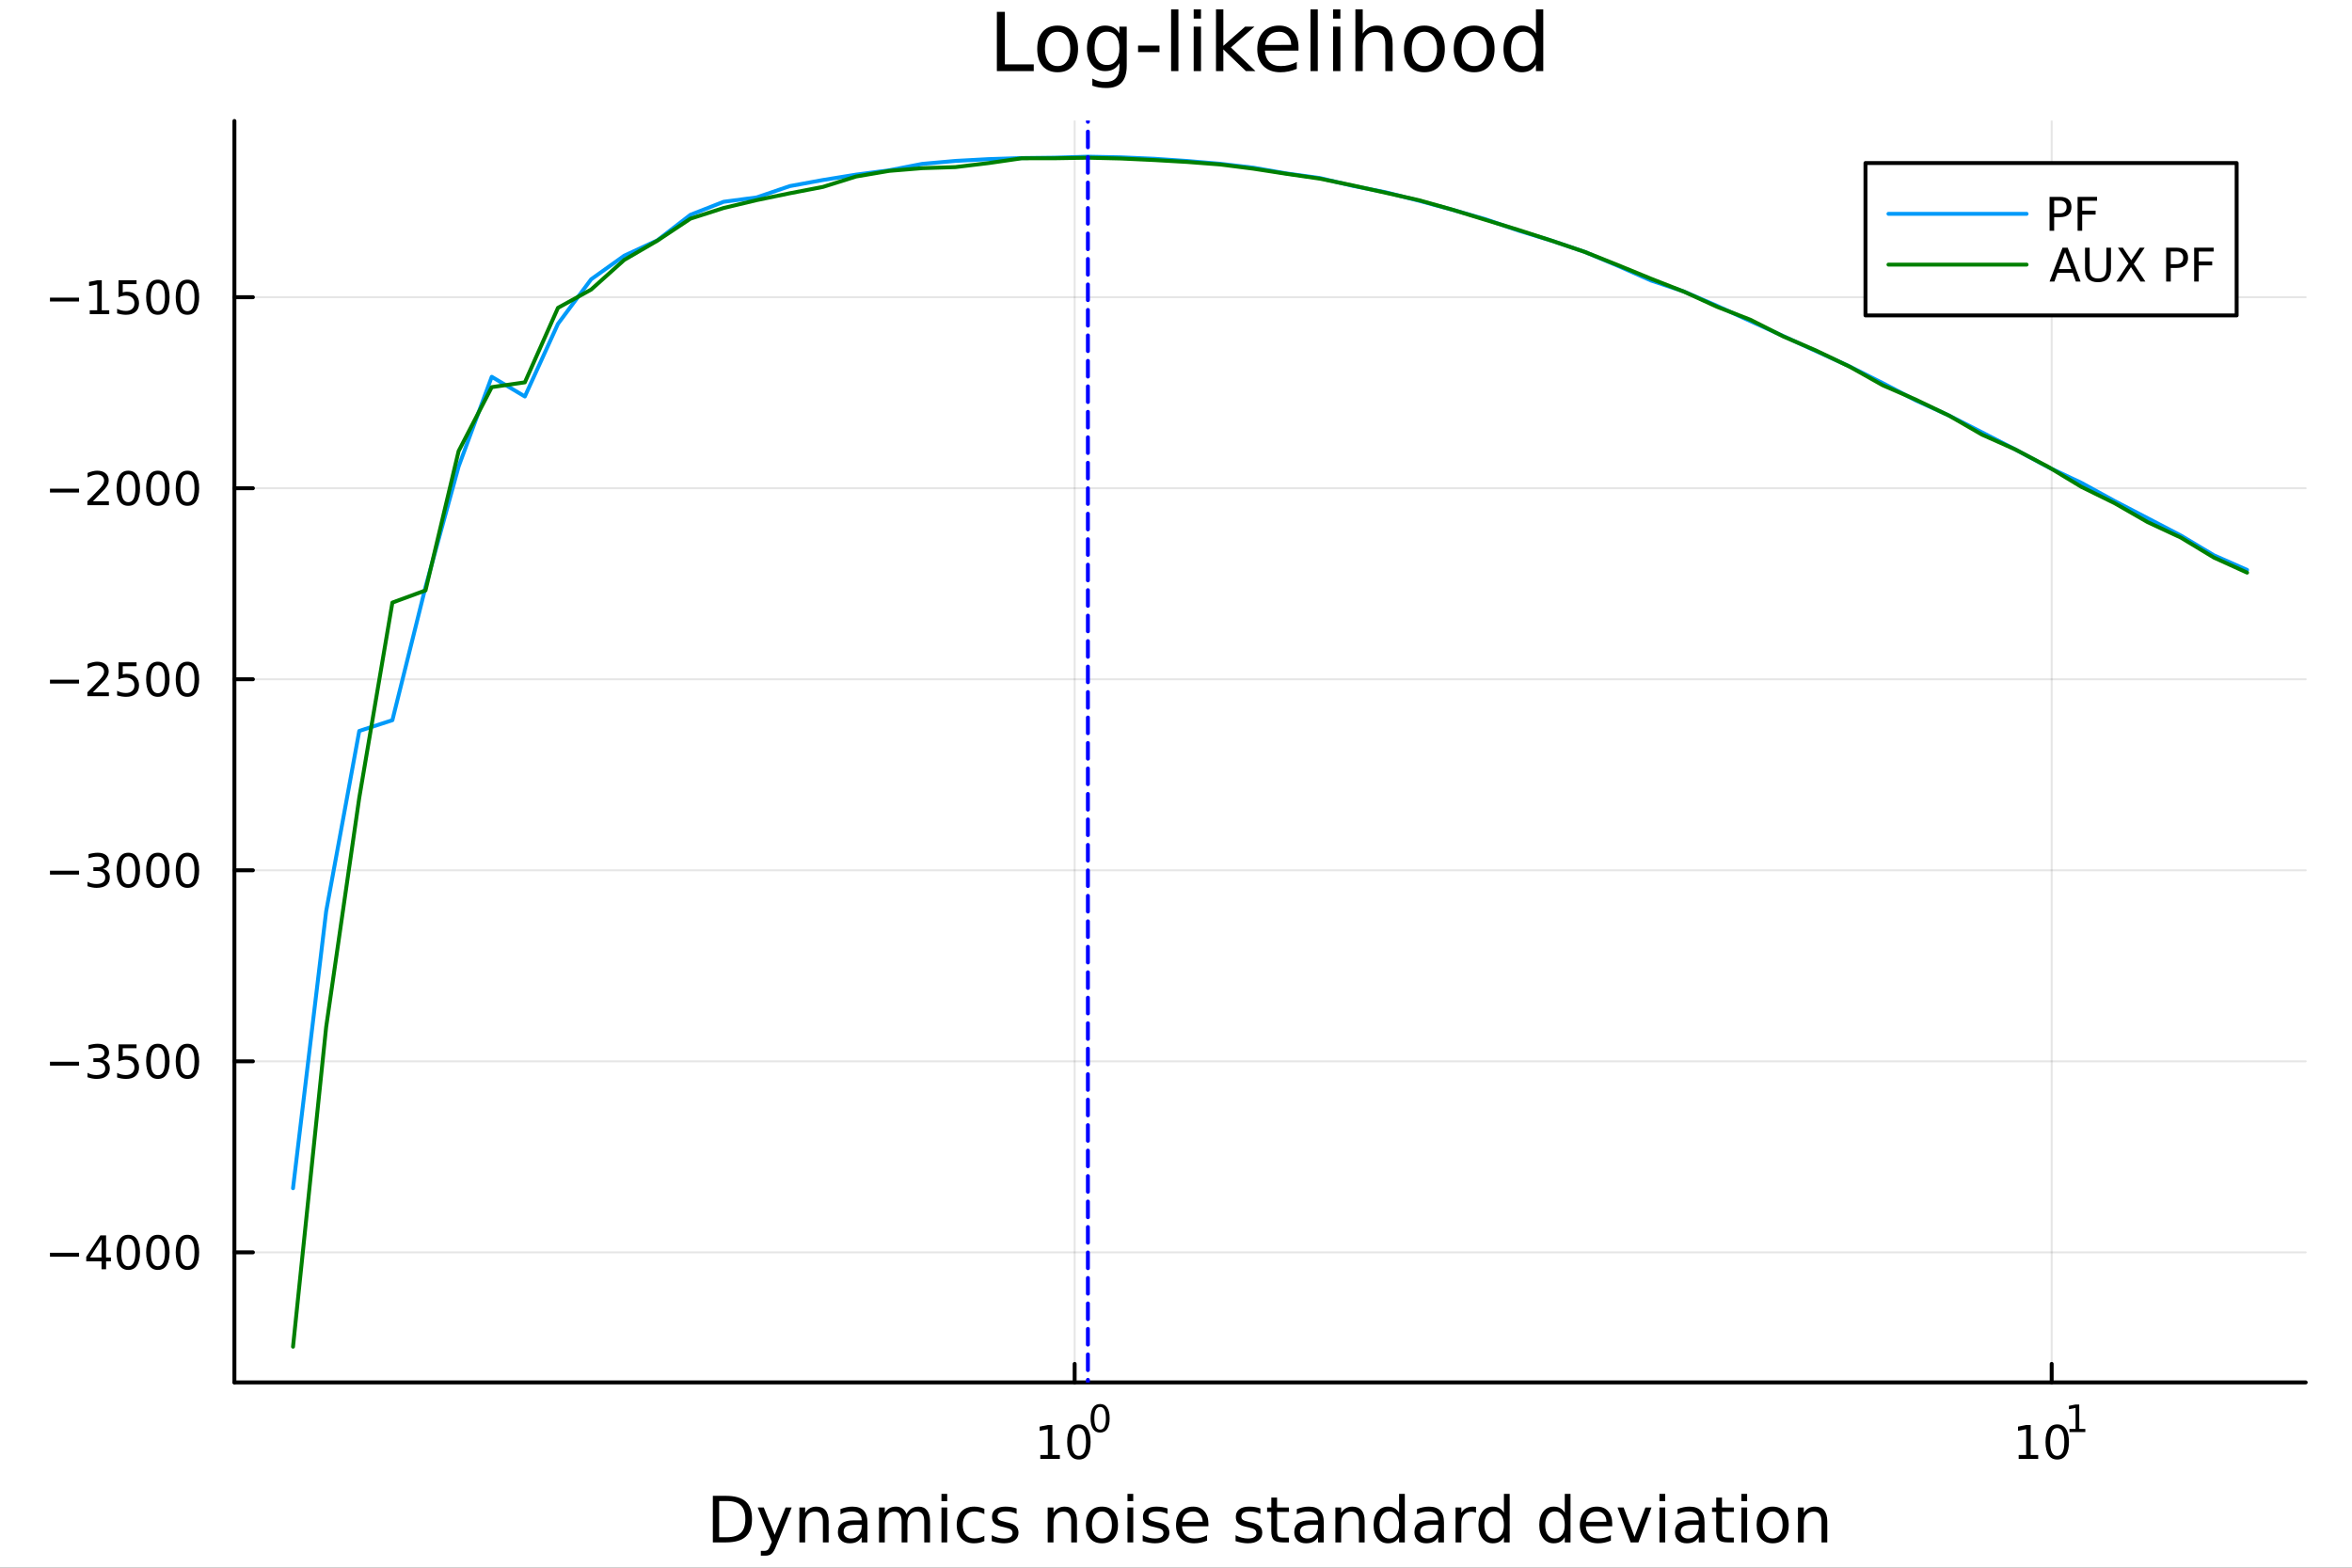 <?xml version="1.0" encoding="utf-8"?>
<svg xmlns="http://www.w3.org/2000/svg" xmlns:xlink="http://www.w3.org/1999/xlink" width="600" height="400" viewBox="0 0 2400 1600">
<rect x="0" y="0" width="2400" height="1600" fill="#333333" stroke="none"/>
<defs>
  <clipPath id="clip400">
    <rect x="0" y="0" width="2400" height="1600"/>
  </clipPath>
</defs>
<path clip-path="url(#clip400)" d="M0 1600 L2400 1600 L2400 0 L0 0  Z" fill="#ffffff" fill-rule="evenodd" fill-opacity="1"/>
<defs>
  <clipPath id="clip401">
    <rect x="480" y="0" width="1681" height="1600"/>
  </clipPath>
</defs>
<path clip-path="url(#clip400)" d="M239.19 1410.9 L2352.76 1410.9 L2352.76 123.472 L239.19 123.472  Z" fill="#ffffff" fill-rule="evenodd" fill-opacity="1"/>
<defs>
  <clipPath id="clip402">
    <rect x="239" y="123" width="2115" height="1288"/>
  </clipPath>
</defs>
<polyline clip-path="url(#clip402)" style="stroke:#000000; stroke-linecap:round; stroke-linejoin:round; stroke-width:2; stroke-opacity:0.1; fill:none" points="1096.58,1410.9 1096.58,123.472 "/>
<polyline clip-path="url(#clip402)" style="stroke:#000000; stroke-linecap:round; stroke-linejoin:round; stroke-width:2; stroke-opacity:0.1; fill:none" points="2093.55,1410.9 2093.55,123.472 "/>
<polyline clip-path="url(#clip402)" style="stroke:#000000; stroke-linecap:round; stroke-linejoin:round; stroke-width:2; stroke-opacity:0.1; fill:none" points="239.19,1278.16 2352.76,1278.16 "/>
<polyline clip-path="url(#clip402)" style="stroke:#000000; stroke-linecap:round; stroke-linejoin:round; stroke-width:2; stroke-opacity:0.1; fill:none" points="239.19,1083.19 2352.76,1083.19 "/>
<polyline clip-path="url(#clip402)" style="stroke:#000000; stroke-linecap:round; stroke-linejoin:round; stroke-width:2; stroke-opacity:0.1; fill:none" points="239.19,888.227 2352.76,888.227 "/>
<polyline clip-path="url(#clip402)" style="stroke:#000000; stroke-linecap:round; stroke-linejoin:round; stroke-width:2; stroke-opacity:0.1; fill:none" points="239.19,693.259 2352.76,693.259 "/>
<polyline clip-path="url(#clip402)" style="stroke:#000000; stroke-linecap:round; stroke-linejoin:round; stroke-width:2; stroke-opacity:0.1; fill:none" points="239.19,498.291 2352.76,498.291 "/>
<polyline clip-path="url(#clip402)" style="stroke:#000000; stroke-linecap:round; stroke-linejoin:round; stroke-width:2; stroke-opacity:0.1; fill:none" points="239.19,303.324 2352.76,303.324 "/>
<polyline clip-path="url(#clip400)" style="stroke:#000000; stroke-linecap:round; stroke-linejoin:round; stroke-width:4; stroke-opacity:1; fill:none" points="239.19,1410.9 2352.76,1410.9 "/>
<polyline clip-path="url(#clip400)" style="stroke:#000000; stroke-linecap:round; stroke-linejoin:round; stroke-width:4; stroke-opacity:1; fill:none" points="1096.58,1410.9 1096.58,1392 "/>
<polyline clip-path="url(#clip400)" style="stroke:#000000; stroke-linecap:round; stroke-linejoin:round; stroke-width:4; stroke-opacity:1; fill:none" points="2093.55,1410.9 2093.55,1392 "/>
<path clip-path="url(#clip400)" d="M1061.56 1485.02 L1069.2 1485.02 L1069.2 1458.66 L1060.89 1460.32 L1060.89 1456.06 L1069.16 1454.4 L1073.83 1454.4 L1073.83 1485.02 L1081.47 1485.02 L1081.47 1488.96 L1061.56 1488.96 L1061.56 1485.02 Z" fill="#000000" fill-rule="nonzero" fill-opacity="1" /><path clip-path="url(#clip400)" d="M1100.91 1457.48 Q1097.3 1457.48 1095.47 1461.04 Q1093.67 1464.58 1093.67 1471.71 Q1093.67 1478.82 1095.47 1482.38 Q1097.3 1485.92 1100.91 1485.92 Q1104.55 1485.92 1106.35 1482.38 Q1108.18 1478.82 1108.18 1471.71 Q1108.18 1464.58 1106.35 1461.04 Q1104.55 1457.48 1100.91 1457.48 M1100.91 1453.77 Q1106.72 1453.77 1109.78 1458.38 Q1112.86 1462.96 1112.86 1471.71 Q1112.86 1480.44 1109.78 1485.04 Q1106.72 1489.63 1100.91 1489.63 Q1095.1 1489.63 1092.03 1485.04 Q1088.97 1480.44 1088.97 1471.71 Q1088.97 1462.96 1092.03 1458.38 Q1095.1 1453.77 1100.91 1453.77 Z" fill="#000000" fill-rule="nonzero" fill-opacity="1" /><path clip-path="url(#clip400)" d="M1122.56 1435.97 Q1119.63 1435.97 1118.14 1438.86 Q1116.68 1441.74 1116.68 1447.53 Q1116.68 1453.31 1118.14 1456.2 Q1119.63 1459.08 1122.56 1459.08 Q1125.52 1459.08 1126.98 1456.2 Q1128.47 1453.31 1128.47 1447.53 Q1128.47 1441.74 1126.98 1438.86 Q1125.52 1435.97 1122.56 1435.97 M1122.56 1432.96 Q1127.28 1432.96 1129.77 1436.7 Q1132.27 1440.43 1132.27 1447.53 Q1132.27 1454.62 1129.77 1458.37 Q1127.28 1462.09 1122.56 1462.09 Q1117.84 1462.09 1115.34 1458.37 Q1112.86 1454.62 1112.86 1447.53 Q1112.86 1440.43 1115.34 1436.7 Q1117.84 1432.96 1122.56 1432.96 Z" fill="#000000" fill-rule="nonzero" fill-opacity="1" /><path clip-path="url(#clip400)" d="M2059.87 1485.02 L2067.51 1485.02 L2067.51 1458.66 L2059.2 1460.32 L2059.2 1456.06 L2067.47 1454.4 L2072.14 1454.4 L2072.14 1485.02 L2079.78 1485.02 L2079.78 1488.96 L2059.87 1488.96 L2059.87 1485.02 Z" fill="#000000" fill-rule="nonzero" fill-opacity="1" /><path clip-path="url(#clip400)" d="M2099.22 1457.48 Q2095.61 1457.48 2093.78 1461.04 Q2091.98 1464.58 2091.98 1471.71 Q2091.98 1478.82 2093.78 1482.38 Q2095.61 1485.92 2099.22 1485.92 Q2102.86 1485.92 2104.66 1482.38 Q2106.49 1478.82 2106.49 1471.71 Q2106.49 1464.58 2104.66 1461.04 Q2102.86 1457.48 2099.22 1457.48 M2099.22 1453.77 Q2105.03 1453.77 2108.09 1458.38 Q2111.17 1462.96 2111.17 1471.71 Q2111.17 1480.44 2108.09 1485.04 Q2105.03 1489.63 2099.22 1489.63 Q2093.41 1489.63 2090.34 1485.04 Q2087.28 1480.44 2087.28 1471.71 Q2087.28 1462.96 2090.34 1458.38 Q2093.41 1453.77 2099.22 1453.77 Z" fill="#000000" fill-rule="nonzero" fill-opacity="1" /><path clip-path="url(#clip400)" d="M2111.71 1458.35 L2117.92 1458.35 L2117.92 1436.93 L2111.17 1438.28 L2111.17 1434.82 L2117.88 1433.47 L2121.68 1433.47 L2121.68 1458.35 L2127.89 1458.35 L2127.89 1461.55 L2111.71 1461.55 L2111.71 1458.35 Z" fill="#000000" fill-rule="nonzero" fill-opacity="1" /><path clip-path="url(#clip400)" d="M733.834 1531.95 L733.834 1568.9 L741.6 1568.9 Q751.435 1568.9 755.986 1564.45 Q760.569 1559.99 760.569 1550.38 Q760.569 1540.83 755.986 1536.4 Q751.435 1531.95 741.6 1531.95 L733.834 1531.95 M727.404 1526.67 L740.613 1526.67 Q754.427 1526.67 760.888 1532.43 Q767.349 1538.16 767.349 1550.38 Q767.349 1562.66 760.856 1568.42 Q754.363 1574.19 740.613 1574.19 L727.404 1574.19 L727.404 1526.67 Z" fill="#000000" fill-rule="nonzero" fill-opacity="1" /><path clip-path="url(#clip400)" d="M792.175 1577.5 Q789.693 1583.86 787.337 1585.8 Q784.982 1587.74 781.035 1587.74 L776.356 1587.74 L776.356 1582.84 L779.794 1582.84 Q782.213 1582.84 783.55 1581.7 Q784.886 1580.55 786.51 1576.29 L787.56 1573.61 L773.142 1538.54 L779.348 1538.54 L790.488 1566.42 L801.628 1538.54 L807.835 1538.54 L792.175 1577.5 Z" fill="#000000" fill-rule="nonzero" fill-opacity="1" /><path clip-path="url(#clip400)" d="M845.552 1552.67 L845.552 1574.19 L839.695 1574.19 L839.695 1552.86 Q839.695 1547.8 837.722 1545.29 Q835.748 1542.77 831.802 1542.77 Q827.059 1542.77 824.322 1545.79 Q821.585 1548.82 821.585 1554.04 L821.585 1574.19 L815.696 1574.19 L815.696 1538.54 L821.585 1538.54 L821.585 1544.08 Q823.685 1540.86 826.518 1539.27 Q829.383 1537.68 833.107 1537.68 Q839.25 1537.68 842.401 1541.5 Q845.552 1545.29 845.552 1552.67 Z" fill="#000000" fill-rule="nonzero" fill-opacity="1" /><path clip-path="url(#clip400)" d="M873.433 1556.27 Q866.336 1556.27 863.598 1557.89 Q860.861 1559.51 860.861 1563.43 Q860.861 1566.55 862.898 1568.39 Q864.967 1570.21 868.5 1570.21 Q873.37 1570.21 876.298 1566.77 Q879.258 1563.3 879.258 1557.57 L879.258 1556.27 L873.433 1556.27 M885.115 1553.85 L885.115 1574.19 L879.258 1574.19 L879.258 1568.77 Q877.253 1572.02 874.261 1573.58 Q871.269 1575.11 866.94 1575.11 Q861.466 1575.11 858.219 1572.05 Q855.005 1568.97 855.005 1563.81 Q855.005 1557.79 859.015 1554.74 Q863.057 1551.68 871.046 1551.68 L879.258 1551.68 L879.258 1551.11 Q879.258 1547.07 876.584 1544.87 Q873.943 1542.64 869.137 1542.64 Q866.081 1542.64 863.185 1543.38 Q860.288 1544.11 857.615 1545.57 L857.615 1540.16 Q860.829 1538.92 863.853 1538.31 Q866.877 1537.68 869.741 1537.68 Q877.476 1537.68 881.295 1541.69 Q885.115 1545.7 885.115 1553.85 Z" fill="#000000" fill-rule="nonzero" fill-opacity="1" /><path clip-path="url(#clip400)" d="M924.932 1545.38 Q927.128 1541.43 930.184 1539.56 Q933.239 1537.68 937.377 1537.68 Q942.947 1537.68 945.971 1541.59 Q948.994 1545.48 948.994 1552.67 L948.994 1574.19 L943.106 1574.19 L943.106 1552.86 Q943.106 1547.74 941.292 1545.25 Q939.478 1542.77 935.754 1542.77 Q931.202 1542.77 928.56 1545.79 Q925.919 1548.82 925.919 1554.04 L925.919 1574.19 L920.03 1574.19 L920.03 1552.86 Q920.03 1547.7 918.216 1545.25 Q916.402 1542.77 912.614 1542.77 Q908.127 1542.77 905.485 1545.83 Q902.843 1548.85 902.843 1554.04 L902.843 1574.19 L896.955 1574.19 L896.955 1538.54 L902.843 1538.54 L902.843 1544.08 Q904.848 1540.8 907.649 1539.24 Q910.45 1537.68 914.301 1537.68 Q918.184 1537.68 920.89 1539.65 Q923.627 1541.62 924.932 1545.38 Z" fill="#000000" fill-rule="nonzero" fill-opacity="1" /><path clip-path="url(#clip400)" d="M960.675 1538.54 L966.532 1538.54 L966.532 1574.19 L960.675 1574.19 L960.675 1538.54 M960.675 1524.66 L966.532 1524.66 L966.532 1532.08 L960.675 1532.08 L960.675 1524.66 Z" fill="#000000" fill-rule="nonzero" fill-opacity="1" /><path clip-path="url(#clip400)" d="M1004.44 1539.91 L1004.44 1545.38 Q1001.96 1544.01 999.443 1543.34 Q996.96 1542.64 994.414 1542.64 Q988.716 1542.64 985.565 1546.27 Q982.414 1549.87 982.414 1556.39 Q982.414 1562.92 985.565 1566.55 Q988.716 1570.14 994.414 1570.14 Q996.96 1570.14 999.443 1569.47 Q1001.96 1568.77 1004.44 1567.41 L1004.44 1572.82 Q1001.99 1573.96 999.347 1574.54 Q996.737 1575.11 993.777 1575.11 Q985.725 1575.11 980.982 1570.05 Q976.24 1564.99 976.24 1556.39 Q976.24 1547.67 981.014 1542.68 Q985.82 1537.68 994.159 1537.68 Q996.865 1537.68 999.443 1538.25 Q1002.02 1538.79 1004.44 1539.91 Z" fill="#000000" fill-rule="nonzero" fill-opacity="1" /><path clip-path="url(#clip400)" d="M1037.35 1539.59 L1037.35 1545.13 Q1034.87 1543.85 1032.19 1543.22 Q1029.52 1542.58 1026.66 1542.58 Q1022.3 1542.58 1020.1 1543.92 Q1017.93 1545.25 1017.93 1547.93 Q1017.93 1549.96 1019.49 1551.14 Q1021.05 1552.29 1025.76 1553.34 L1027.77 1553.78 Q1034.01 1555.12 1036.62 1557.57 Q1039.26 1559.99 1039.26 1564.35 Q1039.26 1569.32 1035.31 1572.21 Q1031.4 1575.11 1024.52 1575.11 Q1021.66 1575.11 1018.54 1574.54 Q1015.45 1573.99 1012.01 1572.88 L1012.01 1566.83 Q1015.26 1568.52 1018.41 1569.38 Q1021.56 1570.21 1024.65 1570.21 Q1028.79 1570.21 1031.02 1568.81 Q1033.24 1567.37 1033.24 1564.8 Q1033.24 1562.41 1031.62 1561.14 Q1030.03 1559.86 1024.59 1558.68 L1022.55 1558.21 Q1017.11 1557.06 1014.69 1554.71 Q1012.27 1552.32 1012.27 1548.18 Q1012.27 1543.15 1015.83 1540.42 Q1019.4 1537.68 1025.96 1537.68 Q1029.2 1537.68 1032.07 1538.16 Q1034.93 1538.63 1037.35 1539.59 Z" fill="#000000" fill-rule="nonzero" fill-opacity="1" /><path clip-path="url(#clip400)" d="M1098.94 1552.67 L1098.94 1574.19 L1093.08 1574.19 L1093.08 1552.86 Q1093.08 1547.8 1091.11 1545.29 Q1089.14 1542.77 1085.19 1542.77 Q1080.45 1542.77 1077.71 1545.79 Q1074.97 1548.82 1074.97 1554.04 L1074.97 1574.19 L1069.08 1574.19 L1069.08 1538.54 L1074.97 1538.54 L1074.97 1544.08 Q1077.07 1540.86 1079.91 1539.27 Q1082.77 1537.68 1086.49 1537.68 Q1092.64 1537.68 1095.79 1541.5 Q1098.94 1545.29 1098.94 1552.67 Z" fill="#000000" fill-rule="nonzero" fill-opacity="1" /><path clip-path="url(#clip400)" d="M1124.43 1542.64 Q1119.72 1542.64 1116.99 1546.34 Q1114.25 1550 1114.25 1556.39 Q1114.25 1562.79 1116.95 1566.48 Q1119.69 1570.14 1124.43 1570.14 Q1129.11 1570.14 1131.85 1566.45 Q1134.59 1562.76 1134.59 1556.39 Q1134.59 1550.06 1131.85 1546.37 Q1129.11 1542.64 1124.43 1542.64 M1124.43 1537.68 Q1132.07 1537.68 1136.43 1542.64 Q1140.79 1547.61 1140.79 1556.39 Q1140.79 1565.15 1136.43 1570.14 Q1132.07 1575.11 1124.43 1575.11 Q1116.76 1575.11 1112.4 1570.14 Q1108.07 1565.15 1108.07 1556.39 Q1108.07 1547.61 1112.4 1542.64 Q1116.76 1537.68 1124.43 1537.68 Z" fill="#000000" fill-rule="nonzero" fill-opacity="1" /><path clip-path="url(#clip400)" d="M1150.5 1538.54 L1156.36 1538.54 L1156.36 1574.19 L1150.5 1574.19 L1150.5 1538.54 M1150.5 1524.66 L1156.36 1524.66 L1156.36 1532.08 L1150.5 1532.08 L1150.5 1524.66 Z" fill="#000000" fill-rule="nonzero" fill-opacity="1" /><path clip-path="url(#clip400)" d="M1191.34 1539.59 L1191.34 1545.13 Q1188.85 1543.85 1186.18 1543.22 Q1183.51 1542.58 1180.64 1542.58 Q1176.28 1542.58 1174.09 1543.92 Q1171.92 1545.25 1171.92 1547.93 Q1171.92 1549.96 1173.48 1551.14 Q1175.04 1552.29 1179.75 1553.34 L1181.76 1553.78 Q1187.99 1555.12 1190.6 1557.57 Q1193.25 1559.99 1193.25 1564.35 Q1193.25 1569.32 1189.3 1572.21 Q1185.38 1575.11 1178.51 1575.11 Q1175.65 1575.11 1172.53 1574.54 Q1169.44 1573.99 1166 1572.88 L1166 1566.83 Q1169.25 1568.52 1172.4 1569.38 Q1175.55 1570.21 1178.64 1570.21 Q1182.77 1570.21 1185 1568.81 Q1187.23 1567.37 1187.23 1564.8 Q1187.23 1562.41 1185.61 1561.14 Q1184.02 1559.86 1178.57 1558.68 L1176.54 1558.21 Q1171.09 1557.06 1168.67 1554.71 Q1166.26 1552.32 1166.26 1548.18 Q1166.26 1543.15 1169.82 1540.42 Q1173.39 1537.68 1179.94 1537.68 Q1183.19 1537.68 1186.05 1538.16 Q1188.92 1538.63 1191.34 1539.59 Z" fill="#000000" fill-rule="nonzero" fill-opacity="1" /><path clip-path="url(#clip400)" d="M1233.06 1554.9 L1233.06 1557.76 L1206.14 1557.76 Q1206.52 1563.81 1209.77 1566.99 Q1213.04 1570.14 1218.87 1570.14 Q1222.24 1570.14 1225.39 1569.32 Q1228.58 1568.49 1231.7 1566.83 L1231.7 1572.37 Q1228.54 1573.71 1225.23 1574.41 Q1221.92 1575.11 1218.52 1575.11 Q1209.99 1575.11 1204.99 1570.14 Q1200.03 1565.18 1200.03 1556.71 Q1200.03 1547.96 1204.74 1542.83 Q1209.48 1537.68 1217.5 1537.68 Q1224.69 1537.68 1228.86 1542.33 Q1233.06 1546.94 1233.06 1554.9 M1227.21 1553.18 Q1227.14 1548.37 1224.5 1545.51 Q1221.89 1542.64 1217.56 1542.64 Q1212.66 1542.64 1209.7 1545.41 Q1206.77 1548.18 1206.33 1553.21 L1227.21 1553.18 Z" fill="#000000" fill-rule="nonzero" fill-opacity="1" /><path clip-path="url(#clip400)" d="M1286.12 1539.59 L1286.12 1545.13 Q1283.64 1543.85 1280.97 1543.22 Q1278.29 1542.58 1275.43 1542.58 Q1271.07 1542.58 1268.87 1543.92 Q1266.71 1545.25 1266.71 1547.93 Q1266.71 1549.96 1268.27 1551.14 Q1269.83 1552.29 1274.54 1553.34 L1276.54 1553.78 Q1282.78 1555.12 1285.39 1557.57 Q1288.03 1559.99 1288.03 1564.35 Q1288.03 1569.32 1284.09 1572.21 Q1280.17 1575.11 1273.3 1575.11 Q1270.43 1575.11 1267.31 1574.54 Q1264.22 1573.99 1260.79 1572.88 L1260.79 1566.83 Q1264.03 1568.52 1267.18 1569.38 Q1270.34 1570.21 1273.42 1570.21 Q1277.56 1570.21 1279.79 1568.81 Q1282.02 1567.37 1282.02 1564.8 Q1282.02 1562.41 1280.39 1561.14 Q1278.8 1559.86 1273.36 1558.68 L1271.32 1558.21 Q1265.88 1557.06 1263.46 1554.71 Q1261.04 1552.32 1261.04 1548.18 Q1261.04 1543.15 1264.61 1540.42 Q1268.17 1537.68 1274.73 1537.68 Q1277.97 1537.68 1280.84 1538.16 Q1283.7 1538.63 1286.12 1539.59 Z" fill="#000000" fill-rule="nonzero" fill-opacity="1" /><path clip-path="url(#clip400)" d="M1303.15 1528.42 L1303.15 1538.54 L1315.21 1538.54 L1315.21 1543.09 L1303.15 1543.09 L1303.15 1562.44 Q1303.15 1566.8 1304.33 1568.04 Q1305.54 1569.28 1309.2 1569.28 L1315.21 1569.28 L1315.21 1574.19 L1309.2 1574.19 Q1302.42 1574.19 1299.84 1571.67 Q1297.26 1569.12 1297.26 1562.44 L1297.26 1543.09 L1292.97 1543.09 L1292.97 1538.54 L1297.26 1538.54 L1297.26 1528.42 L1303.15 1528.42 Z" fill="#000000" fill-rule="nonzero" fill-opacity="1" /><path clip-path="url(#clip400)" d="M1339.12 1556.27 Q1332.02 1556.27 1329.28 1557.89 Q1326.54 1559.51 1326.54 1563.43 Q1326.54 1566.55 1328.58 1568.39 Q1330.65 1570.21 1334.18 1570.21 Q1339.05 1570.21 1341.98 1566.77 Q1344.94 1563.3 1344.94 1557.57 L1344.94 1556.27 L1339.12 1556.27 M1350.8 1553.85 L1350.8 1574.19 L1344.94 1574.19 L1344.94 1568.77 Q1342.94 1572.02 1339.94 1573.58 Q1336.95 1575.11 1332.62 1575.11 Q1327.15 1575.11 1323.9 1572.05 Q1320.69 1568.97 1320.69 1563.81 Q1320.69 1557.79 1324.7 1554.74 Q1328.74 1551.68 1336.73 1551.68 L1344.94 1551.68 L1344.94 1551.11 Q1344.94 1547.07 1342.27 1544.87 Q1339.63 1542.64 1334.82 1542.64 Q1331.76 1542.64 1328.87 1543.38 Q1325.97 1544.11 1323.3 1545.57 L1323.3 1540.16 Q1326.51 1538.92 1329.54 1538.31 Q1332.56 1537.68 1335.42 1537.68 Q1343.16 1537.68 1346.98 1541.69 Q1350.8 1545.7 1350.8 1553.85 Z" fill="#000000" fill-rule="nonzero" fill-opacity="1" /><path clip-path="url(#clip400)" d="M1392.49 1552.67 L1392.49 1574.19 L1386.64 1574.19 L1386.64 1552.86 Q1386.64 1547.8 1384.66 1545.29 Q1382.69 1542.77 1378.74 1542.77 Q1374 1542.77 1371.26 1545.79 Q1368.53 1548.82 1368.53 1554.04 L1368.53 1574.19 L1362.64 1574.19 L1362.64 1538.54 L1368.53 1538.54 L1368.53 1544.08 Q1370.63 1540.86 1373.46 1539.27 Q1376.32 1537.68 1380.05 1537.68 Q1386.19 1537.68 1389.34 1541.5 Q1392.49 1545.29 1392.49 1552.67 Z" fill="#000000" fill-rule="nonzero" fill-opacity="1" /><path clip-path="url(#clip400)" d="M1427.63 1543.95 L1427.63 1524.66 L1433.49 1524.66 L1433.49 1574.19 L1427.63 1574.19 L1427.63 1568.84 Q1425.79 1572.02 1422.95 1573.58 Q1420.15 1575.11 1416.21 1575.11 Q1409.74 1575.11 1405.67 1569.95 Q1401.63 1564.8 1401.63 1556.39 Q1401.63 1547.99 1405.67 1542.83 Q1409.74 1537.68 1416.21 1537.68 Q1420.15 1537.68 1422.95 1539.24 Q1425.79 1540.77 1427.63 1543.95 M1407.68 1556.39 Q1407.68 1562.85 1410.32 1566.55 Q1412.99 1570.21 1417.64 1570.21 Q1422.28 1570.21 1424.96 1566.55 Q1427.63 1562.85 1427.63 1556.39 Q1427.63 1549.93 1424.96 1546.27 Q1422.28 1542.58 1417.64 1542.58 Q1412.99 1542.58 1410.32 1546.27 Q1407.68 1549.93 1407.68 1556.39 Z" fill="#000000" fill-rule="nonzero" fill-opacity="1" /><path clip-path="url(#clip400)" d="M1461.75 1556.27 Q1454.65 1556.27 1451.92 1557.89 Q1449.18 1559.51 1449.18 1563.43 Q1449.18 1566.55 1451.22 1568.39 Q1453.29 1570.21 1456.82 1570.21 Q1461.69 1570.21 1464.62 1566.77 Q1467.58 1563.3 1467.58 1557.57 L1467.58 1556.27 L1461.75 1556.27 M1473.43 1553.85 L1473.43 1574.19 L1467.58 1574.19 L1467.58 1568.77 Q1465.57 1572.02 1462.58 1573.58 Q1459.59 1575.11 1455.26 1575.11 Q1449.78 1575.11 1446.54 1572.05 Q1443.32 1568.97 1443.32 1563.81 Q1443.32 1557.79 1447.33 1554.74 Q1451.38 1551.68 1459.36 1551.68 L1467.58 1551.68 L1467.58 1551.11 Q1467.58 1547.07 1464.9 1544.87 Q1462.26 1542.64 1457.46 1542.64 Q1454.4 1542.64 1451.5 1543.38 Q1448.61 1544.11 1445.93 1545.57 L1445.93 1540.16 Q1449.15 1538.92 1452.17 1538.31 Q1455.2 1537.68 1458.06 1537.68 Q1465.79 1537.68 1469.61 1541.69 Q1473.43 1545.7 1473.43 1553.85 Z" fill="#000000" fill-rule="nonzero" fill-opacity="1" /><path clip-path="url(#clip400)" d="M1506.15 1544.01 Q1505.17 1543.44 1503.99 1543.18 Q1502.84 1542.9 1501.44 1542.9 Q1496.48 1542.9 1493.8 1546.14 Q1491.16 1549.36 1491.16 1555.41 L1491.16 1574.19 L1485.27 1574.19 L1485.27 1538.54 L1491.16 1538.54 L1491.16 1544.08 Q1493.01 1540.83 1495.97 1539.27 Q1498.93 1537.68 1503.16 1537.68 Q1503.77 1537.68 1504.5 1537.77 Q1505.23 1537.84 1506.12 1538 L1506.15 1544.01 Z" fill="#000000" fill-rule="nonzero" fill-opacity="1" /><path clip-path="url(#clip400)" d="M1534.61 1543.95 L1534.61 1524.66 L1540.46 1524.66 L1540.46 1574.19 L1534.61 1574.19 L1534.61 1568.84 Q1532.76 1572.02 1529.93 1573.58 Q1527.13 1575.11 1523.18 1575.11 Q1516.72 1575.11 1512.65 1569.95 Q1508.6 1564.8 1508.6 1556.39 Q1508.6 1547.99 1512.65 1542.83 Q1516.72 1537.68 1523.18 1537.68 Q1527.13 1537.68 1529.93 1539.24 Q1532.76 1540.77 1534.61 1543.95 M1514.65 1556.39 Q1514.65 1562.85 1517.29 1566.55 Q1519.97 1570.21 1524.61 1570.21 Q1529.26 1570.21 1531.93 1566.55 Q1534.61 1562.85 1534.61 1556.39 Q1534.61 1549.93 1531.93 1546.27 Q1529.26 1542.58 1524.61 1542.58 Q1519.97 1542.58 1517.29 1546.27 Q1514.65 1549.93 1514.65 1556.39 Z" fill="#000000" fill-rule="nonzero" fill-opacity="1" /><path clip-path="url(#clip400)" d="M1596.71 1543.95 L1596.71 1524.66 L1602.56 1524.66 L1602.56 1574.19 L1596.71 1574.19 L1596.71 1568.84 Q1594.86 1572.02 1592.03 1573.58 Q1589.23 1575.11 1585.28 1575.11 Q1578.82 1575.11 1574.74 1569.95 Q1570.7 1564.8 1570.7 1556.39 Q1570.7 1547.99 1574.74 1542.83 Q1578.82 1537.68 1585.28 1537.68 Q1589.23 1537.68 1592.03 1539.24 Q1594.86 1540.77 1596.71 1543.95 M1576.75 1556.39 Q1576.75 1562.85 1579.39 1566.55 Q1582.06 1570.21 1586.71 1570.21 Q1591.36 1570.21 1594.03 1566.55 Q1596.71 1562.85 1596.71 1556.39 Q1596.71 1549.93 1594.03 1546.27 Q1591.36 1542.58 1586.71 1542.58 Q1582.06 1542.58 1579.39 1546.27 Q1576.75 1549.93 1576.75 1556.39 Z" fill="#000000" fill-rule="nonzero" fill-opacity="1" /><path clip-path="url(#clip400)" d="M1645.12 1554.9 L1645.12 1557.76 L1618.19 1557.76 Q1618.57 1563.81 1621.82 1566.99 Q1625.1 1570.14 1630.92 1570.14 Q1634.29 1570.14 1637.45 1569.32 Q1640.63 1568.49 1643.75 1566.83 L1643.75 1572.37 Q1640.6 1573.71 1637.29 1574.41 Q1633.98 1575.11 1630.57 1575.11 Q1622.04 1575.11 1617.04 1570.14 Q1612.08 1565.18 1612.08 1556.71 Q1612.08 1547.96 1616.79 1542.83 Q1621.53 1537.68 1629.55 1537.68 Q1636.75 1537.68 1640.91 1542.33 Q1645.12 1546.94 1645.12 1554.9 M1639.26 1553.18 Q1639.2 1548.37 1636.55 1545.51 Q1633.94 1542.64 1629.62 1542.64 Q1624.71 1542.64 1621.75 1545.41 Q1618.83 1548.18 1618.38 1553.21 L1639.26 1553.18 Z" fill="#000000" fill-rule="nonzero" fill-opacity="1" /><path clip-path="url(#clip400)" d="M1650.53 1538.54 L1656.73 1538.54 L1667.87 1568.46 L1679.01 1538.54 L1685.22 1538.54 L1671.85 1574.19 L1663.9 1574.19 L1650.53 1538.54 Z" fill="#000000" fill-rule="nonzero" fill-opacity="1" /><path clip-path="url(#clip400)" d="M1693.3 1538.54 L1699.16 1538.54 L1699.16 1574.19 L1693.3 1574.19 L1693.3 1538.54 M1693.3 1524.66 L1699.16 1524.66 L1699.16 1532.08 L1693.3 1532.08 L1693.3 1524.66 Z" fill="#000000" fill-rule="nonzero" fill-opacity="1" /><path clip-path="url(#clip400)" d="M1727.62 1556.27 Q1720.52 1556.27 1717.78 1557.89 Q1715.04 1559.51 1715.04 1563.43 Q1715.04 1566.55 1717.08 1568.39 Q1719.15 1570.21 1722.68 1570.21 Q1727.55 1570.21 1730.48 1566.77 Q1733.44 1563.3 1733.44 1557.57 L1733.44 1556.27 L1727.62 1556.27 M1739.3 1553.85 L1739.3 1574.19 L1733.44 1574.19 L1733.44 1568.77 Q1731.44 1572.02 1728.44 1573.58 Q1725.45 1575.11 1721.12 1575.11 Q1715.65 1575.11 1712.4 1572.05 Q1709.19 1568.97 1709.19 1563.81 Q1709.19 1557.79 1713.2 1554.74 Q1717.24 1551.68 1725.23 1551.68 L1733.44 1551.68 L1733.44 1551.11 Q1733.44 1547.07 1730.77 1544.87 Q1728.13 1542.64 1723.32 1542.64 Q1720.26 1542.64 1717.37 1543.38 Q1714.47 1544.11 1711.8 1545.57 L1711.8 1540.16 Q1715.01 1538.92 1718.04 1538.31 Q1721.06 1537.68 1723.92 1537.68 Q1731.66 1537.68 1735.48 1541.69 Q1739.3 1545.7 1739.3 1553.85 Z" fill="#000000" fill-rule="nonzero" fill-opacity="1" /><path clip-path="url(#clip400)" d="M1757.15 1528.42 L1757.15 1538.54 L1769.22 1538.54 L1769.22 1543.09 L1757.15 1543.09 L1757.15 1562.44 Q1757.15 1566.8 1758.33 1568.04 Q1759.54 1569.28 1763.2 1569.28 L1769.22 1569.28 L1769.22 1574.19 L1763.2 1574.19 Q1756.42 1574.19 1753.84 1571.67 Q1751.26 1569.12 1751.26 1562.44 L1751.26 1543.09 L1746.97 1543.09 L1746.97 1538.54 L1751.26 1538.54 L1751.26 1528.42 L1757.15 1528.42 Z" fill="#000000" fill-rule="nonzero" fill-opacity="1" /><path clip-path="url(#clip400)" d="M1776.92 1538.54 L1782.77 1538.54 L1782.77 1574.19 L1776.92 1574.19 L1776.92 1538.54 M1776.92 1524.66 L1782.77 1524.66 L1782.77 1532.08 L1776.92 1532.08 L1776.92 1524.66 Z" fill="#000000" fill-rule="nonzero" fill-opacity="1" /><path clip-path="url(#clip400)" d="M1808.84 1542.64 Q1804.13 1542.64 1801.39 1546.34 Q1798.66 1550 1798.66 1556.39 Q1798.66 1562.79 1801.36 1566.48 Q1804.1 1570.14 1808.84 1570.14 Q1813.52 1570.14 1816.26 1566.45 Q1819 1562.76 1819 1556.39 Q1819 1550.06 1816.26 1546.37 Q1813.52 1542.64 1808.84 1542.64 M1808.84 1537.68 Q1816.48 1537.68 1820.84 1542.64 Q1825.2 1547.61 1825.2 1556.39 Q1825.2 1565.15 1820.84 1570.14 Q1816.48 1575.11 1808.84 1575.11 Q1801.17 1575.11 1796.81 1570.14 Q1792.48 1565.15 1792.48 1556.39 Q1792.48 1547.61 1796.81 1542.64 Q1801.17 1537.68 1808.84 1537.68 Z" fill="#000000" fill-rule="nonzero" fill-opacity="1" /><path clip-path="url(#clip400)" d="M1864.54 1552.67 L1864.54 1574.19 L1858.69 1574.19 L1858.69 1552.86 Q1858.69 1547.8 1856.71 1545.29 Q1854.74 1542.77 1850.79 1542.77 Q1846.05 1542.77 1843.31 1545.79 Q1840.58 1548.82 1840.58 1554.04 L1840.58 1574.19 L1834.69 1574.19 L1834.69 1538.54 L1840.58 1538.54 L1840.58 1544.08 Q1842.68 1540.86 1845.51 1539.27 Q1848.37 1537.68 1852.1 1537.68 Q1858.24 1537.68 1861.39 1541.5 Q1864.54 1545.29 1864.54 1552.67 Z" fill="#000000" fill-rule="nonzero" fill-opacity="1" /><polyline clip-path="url(#clip400)" style="stroke:#000000; stroke-linecap:round; stroke-linejoin:round; stroke-width:4; stroke-opacity:1; fill:none" points="239.19,1410.9 239.19,123.472 "/>
<polyline clip-path="url(#clip400)" style="stroke:#000000; stroke-linecap:round; stroke-linejoin:round; stroke-width:4; stroke-opacity:1; fill:none" points="239.19,1278.16 258.088,1278.16 "/>
<polyline clip-path="url(#clip400)" style="stroke:#000000; stroke-linecap:round; stroke-linejoin:round; stroke-width:4; stroke-opacity:1; fill:none" points="239.19,1083.19 258.088,1083.19 "/>
<polyline clip-path="url(#clip400)" style="stroke:#000000; stroke-linecap:round; stroke-linejoin:round; stroke-width:4; stroke-opacity:1; fill:none" points="239.19,888.227 258.088,888.227 "/>
<polyline clip-path="url(#clip400)" style="stroke:#000000; stroke-linecap:round; stroke-linejoin:round; stroke-width:4; stroke-opacity:1; fill:none" points="239.19,693.259 258.088,693.259 "/>
<polyline clip-path="url(#clip400)" style="stroke:#000000; stroke-linecap:round; stroke-linejoin:round; stroke-width:4; stroke-opacity:1; fill:none" points="239.19,498.291 258.088,498.291 "/>
<polyline clip-path="url(#clip400)" style="stroke:#000000; stroke-linecap:round; stroke-linejoin:round; stroke-width:4; stroke-opacity:1; fill:none" points="239.19,303.324 258.088,303.324 "/>
<path clip-path="url(#clip400)" d="M50.992 1278.61 L80.668 1278.61 L80.668 1282.55 L50.992 1282.55 L50.992 1278.61 Z" fill="#000000" fill-rule="nonzero" fill-opacity="1" /><path clip-path="url(#clip400)" d="M103.608 1264.96 L91.802 1283.41 L103.608 1283.41 L103.608 1264.96 M102.381 1260.88 L108.26 1260.88 L108.26 1283.41 L113.191 1283.41 L113.191 1287.29 L108.26 1287.29 L108.26 1295.44 L103.608 1295.44 L103.608 1287.29 L88.006 1287.29 L88.006 1282.78 L102.381 1260.88 Z" fill="#000000" fill-rule="nonzero" fill-opacity="1" /><path clip-path="url(#clip400)" d="M130.922 1263.96 Q127.311 1263.96 125.482 1267.53 Q123.677 1271.07 123.677 1278.2 Q123.677 1285.3 125.482 1288.87 Q127.311 1292.41 130.922 1292.41 Q134.556 1292.41 136.362 1288.87 Q138.191 1285.3 138.191 1278.2 Q138.191 1271.07 136.362 1267.53 Q134.556 1263.96 130.922 1263.96 M130.922 1260.26 Q136.732 1260.26 139.788 1264.86 Q142.867 1269.45 142.867 1278.2 Q142.867 1286.92 139.788 1291.53 Q136.732 1296.11 130.922 1296.11 Q125.112 1296.11 122.033 1291.53 Q118.978 1286.92 118.978 1278.2 Q118.978 1269.45 122.033 1264.86 Q125.112 1260.26 130.922 1260.26 Z" fill="#000000" fill-rule="nonzero" fill-opacity="1" /><path clip-path="url(#clip400)" d="M161.084 1263.96 Q157.473 1263.96 155.644 1267.53 Q153.839 1271.07 153.839 1278.2 Q153.839 1285.3 155.644 1288.87 Q157.473 1292.41 161.084 1292.41 Q164.718 1292.41 166.524 1288.87 Q168.353 1285.3 168.353 1278.2 Q168.353 1271.07 166.524 1267.53 Q164.718 1263.96 161.084 1263.96 M161.084 1260.26 Q166.894 1260.26 169.95 1264.86 Q173.029 1269.45 173.029 1278.2 Q173.029 1286.92 169.95 1291.53 Q166.894 1296.11 161.084 1296.11 Q155.274 1296.11 152.195 1291.53 Q149.14 1286.92 149.14 1278.2 Q149.14 1269.45 152.195 1264.86 Q155.274 1260.26 161.084 1260.26 Z" fill="#000000" fill-rule="nonzero" fill-opacity="1" /><path clip-path="url(#clip400)" d="M191.246 1263.96 Q187.635 1263.96 185.806 1267.53 Q184.001 1271.07 184.001 1278.2 Q184.001 1285.3 185.806 1288.87 Q187.635 1292.41 191.246 1292.41 Q194.88 1292.41 196.686 1288.87 Q198.514 1285.3 198.514 1278.2 Q198.514 1271.07 196.686 1267.53 Q194.88 1263.96 191.246 1263.96 M191.246 1260.26 Q197.056 1260.26 200.112 1264.86 Q203.19 1269.45 203.19 1278.2 Q203.19 1286.92 200.112 1291.53 Q197.056 1296.11 191.246 1296.11 Q185.436 1296.11 182.357 1291.53 Q179.302 1286.92 179.302 1278.2 Q179.302 1269.45 182.357 1264.86 Q185.436 1260.26 191.246 1260.26 Z" fill="#000000" fill-rule="nonzero" fill-opacity="1" /><path clip-path="url(#clip400)" d="M50.992 1083.65 L80.668 1083.65 L80.668 1087.58 L50.992 1087.58 L50.992 1083.65 Z" fill="#000000" fill-rule="nonzero" fill-opacity="1" /><path clip-path="url(#clip400)" d="M104.927 1081.84 Q108.283 1082.56 110.158 1084.83 Q112.057 1087.09 112.057 1090.43 Q112.057 1095.54 108.538 1098.34 Q105.02 1101.15 98.538 1101.15 Q96.362 1101.15 94.047 1100.71 Q91.756 1100.29 89.302 1099.43 L89.302 1094.92 Q91.246 1096.05 93.561 1096.63 Q95.876 1097.21 98.399 1097.21 Q102.797 1097.21 105.089 1095.47 Q107.404 1093.74 107.404 1090.43 Q107.404 1087.37 105.251 1085.66 Q103.121 1083.92 99.302 1083.92 L95.274 1083.92 L95.274 1080.08 L99.487 1080.08 Q102.936 1080.08 104.765 1078.72 Q106.594 1077.33 106.594 1074.73 Q106.594 1072.07 104.696 1070.66 Q102.821 1069.22 99.302 1069.22 Q97.381 1069.22 95.182 1069.64 Q92.983 1070.06 90.344 1070.94 L90.344 1066.77 Q93.006 1066.03 95.321 1065.66 Q97.659 1065.29 99.719 1065.29 Q105.043 1065.29 108.145 1067.72 Q111.246 1070.13 111.246 1074.25 Q111.246 1077.12 109.603 1079.11 Q107.959 1081.08 104.927 1081.84 Z" fill="#000000" fill-rule="nonzero" fill-opacity="1" /><path clip-path="url(#clip400)" d="M120.969 1065.91 L139.325 1065.91 L139.325 1069.85 L125.251 1069.85 L125.251 1078.32 Q126.27 1077.97 127.288 1077.81 Q128.307 1077.63 129.325 1077.63 Q135.112 1077.63 138.492 1080.8 Q141.871 1083.97 141.871 1089.39 Q141.871 1094.97 138.399 1098.07 Q134.927 1101.15 128.607 1101.15 Q126.432 1101.15 124.163 1100.78 Q121.918 1100.4 119.51 1099.66 L119.51 1094.97 Q121.594 1096.1 123.816 1096.66 Q126.038 1097.21 128.515 1097.21 Q132.519 1097.21 134.857 1095.1 Q137.195 1093 137.195 1089.39 Q137.195 1085.78 134.857 1083.67 Q132.519 1081.56 128.515 1081.56 Q126.64 1081.56 124.765 1081.98 Q122.913 1082.4 120.969 1083.28 L120.969 1065.91 Z" fill="#000000" fill-rule="nonzero" fill-opacity="1" /><path clip-path="url(#clip400)" d="M161.084 1068.99 Q157.473 1068.99 155.644 1072.56 Q153.839 1076.1 153.839 1083.23 Q153.839 1090.34 155.644 1093.9 Q157.473 1097.44 161.084 1097.44 Q164.718 1097.44 166.524 1093.9 Q168.353 1090.34 168.353 1083.23 Q168.353 1076.1 166.524 1072.56 Q164.718 1068.99 161.084 1068.99 M161.084 1065.29 Q166.894 1065.29 169.95 1069.9 Q173.029 1074.48 173.029 1083.23 Q173.029 1091.96 169.95 1096.56 Q166.894 1101.15 161.084 1101.15 Q155.274 1101.15 152.195 1096.56 Q149.14 1091.96 149.14 1083.23 Q149.14 1074.48 152.195 1069.9 Q155.274 1065.29 161.084 1065.29 Z" fill="#000000" fill-rule="nonzero" fill-opacity="1" /><path clip-path="url(#clip400)" d="M191.246 1068.99 Q187.635 1068.99 185.806 1072.56 Q184.001 1076.1 184.001 1083.23 Q184.001 1090.34 185.806 1093.9 Q187.635 1097.44 191.246 1097.44 Q194.88 1097.44 196.686 1093.9 Q198.514 1090.34 198.514 1083.23 Q198.514 1076.1 196.686 1072.56 Q194.88 1068.99 191.246 1068.99 M191.246 1065.29 Q197.056 1065.29 200.112 1069.9 Q203.19 1074.48 203.19 1083.23 Q203.19 1091.96 200.112 1096.56 Q197.056 1101.15 191.246 1101.15 Q185.436 1101.15 182.357 1096.56 Q179.302 1091.96 179.302 1083.23 Q179.302 1074.48 182.357 1069.9 Q185.436 1065.29 191.246 1065.29 Z" fill="#000000" fill-rule="nonzero" fill-opacity="1" /><path clip-path="url(#clip400)" d="M50.992 888.678 L80.668 888.678 L80.668 892.613 L50.992 892.613 L50.992 888.678 Z" fill="#000000" fill-rule="nonzero" fill-opacity="1" /><path clip-path="url(#clip400)" d="M104.927 886.873 Q108.283 887.59 110.158 889.859 Q112.057 892.127 112.057 895.46 Q112.057 900.576 108.538 903.377 Q105.02 906.178 98.538 906.178 Q96.362 906.178 94.047 905.738 Q91.756 905.322 89.302 904.465 L89.302 899.951 Q91.246 901.085 93.561 901.664 Q95.876 902.243 98.399 902.243 Q102.797 902.243 105.089 900.507 Q107.404 898.771 107.404 895.46 Q107.404 892.405 105.251 890.692 Q103.121 888.956 99.302 888.956 L95.274 888.956 L95.274 885.113 L99.487 885.113 Q102.936 885.113 104.765 883.748 Q106.594 882.359 106.594 879.766 Q106.594 877.104 104.696 875.692 Q102.821 874.257 99.302 874.257 Q97.381 874.257 95.182 874.674 Q92.983 875.09 90.344 875.97 L90.344 871.803 Q93.006 871.062 95.321 870.692 Q97.659 870.322 99.719 870.322 Q105.043 870.322 108.145 872.752 Q111.246 875.16 111.246 879.28 Q111.246 882.15 109.603 884.141 Q107.959 886.109 104.927 886.873 Z" fill="#000000" fill-rule="nonzero" fill-opacity="1" /><path clip-path="url(#clip400)" d="M130.922 874.025 Q127.311 874.025 125.482 877.59 Q123.677 881.132 123.677 888.261 Q123.677 895.368 125.482 898.933 Q127.311 902.474 130.922 902.474 Q134.556 902.474 136.362 898.933 Q138.191 895.368 138.191 888.261 Q138.191 881.132 136.362 877.59 Q134.556 874.025 130.922 874.025 M130.922 870.322 Q136.732 870.322 139.788 874.928 Q142.867 879.511 142.867 888.261 Q142.867 896.988 139.788 901.595 Q136.732 906.178 130.922 906.178 Q125.112 906.178 122.033 901.595 Q118.978 896.988 118.978 888.261 Q118.978 879.511 122.033 874.928 Q125.112 870.322 130.922 870.322 Z" fill="#000000" fill-rule="nonzero" fill-opacity="1" /><path clip-path="url(#clip400)" d="M161.084 874.025 Q157.473 874.025 155.644 877.59 Q153.839 881.132 153.839 888.261 Q153.839 895.368 155.644 898.933 Q157.473 902.474 161.084 902.474 Q164.718 902.474 166.524 898.933 Q168.353 895.368 168.353 888.261 Q168.353 881.132 166.524 877.59 Q164.718 874.025 161.084 874.025 M161.084 870.322 Q166.894 870.322 169.95 874.928 Q173.029 879.511 173.029 888.261 Q173.029 896.988 169.95 901.595 Q166.894 906.178 161.084 906.178 Q155.274 906.178 152.195 901.595 Q149.14 896.988 149.14 888.261 Q149.14 879.511 152.195 874.928 Q155.274 870.322 161.084 870.322 Z" fill="#000000" fill-rule="nonzero" fill-opacity="1" /><path clip-path="url(#clip400)" d="M191.246 874.025 Q187.635 874.025 185.806 877.59 Q184.001 881.132 184.001 888.261 Q184.001 895.368 185.806 898.933 Q187.635 902.474 191.246 902.474 Q194.88 902.474 196.686 898.933 Q198.514 895.368 198.514 888.261 Q198.514 881.132 196.686 877.59 Q194.88 874.025 191.246 874.025 M191.246 870.322 Q197.056 870.322 200.112 874.928 Q203.19 879.511 203.19 888.261 Q203.19 896.988 200.112 901.595 Q197.056 906.178 191.246 906.178 Q185.436 906.178 182.357 901.595 Q179.302 896.988 179.302 888.261 Q179.302 879.511 182.357 874.928 Q185.436 870.322 191.246 870.322 Z" fill="#000000" fill-rule="nonzero" fill-opacity="1" /><path clip-path="url(#clip400)" d="M50.992 693.71 L80.668 693.71 L80.668 697.646 L50.992 697.646 L50.992 693.71 Z" fill="#000000" fill-rule="nonzero" fill-opacity="1" /><path clip-path="url(#clip400)" d="M94.788 706.604 L111.108 706.604 L111.108 710.539 L89.163 710.539 L89.163 706.604 Q91.825 703.849 96.409 699.22 Q101.015 694.567 102.196 693.224 Q104.441 690.701 105.321 688.965 Q106.223 687.206 106.223 685.516 Q106.223 682.761 104.279 681.025 Q102.358 679.289 99.256 679.289 Q97.057 679.289 94.603 680.053 Q92.172 680.817 89.395 682.368 L89.395 677.646 Q92.219 676.511 94.672 675.933 Q97.126 675.354 99.163 675.354 Q104.534 675.354 107.728 678.039 Q110.922 680.724 110.922 685.215 Q110.922 687.345 110.112 689.266 Q109.325 691.164 107.219 693.757 Q106.64 694.428 103.538 697.646 Q100.436 700.84 94.788 706.604 Z" fill="#000000" fill-rule="nonzero" fill-opacity="1" /><path clip-path="url(#clip400)" d="M120.969 675.979 L139.325 675.979 L139.325 679.914 L125.251 679.914 L125.251 688.386 Q126.27 688.039 127.288 687.877 Q128.307 687.692 129.325 687.692 Q135.112 687.692 138.492 690.863 Q141.871 694.034 141.871 699.451 Q141.871 705.03 138.399 708.132 Q134.927 711.21 128.607 711.21 Q126.432 711.21 124.163 710.84 Q121.918 710.47 119.51 709.729 L119.51 705.03 Q121.594 706.164 123.816 706.72 Q126.038 707.275 128.515 707.275 Q132.519 707.275 134.857 705.169 Q137.195 703.062 137.195 699.451 Q137.195 695.84 134.857 693.734 Q132.519 691.627 128.515 691.627 Q126.64 691.627 124.765 692.044 Q122.913 692.46 120.969 693.34 L120.969 675.979 Z" fill="#000000" fill-rule="nonzero" fill-opacity="1" /><path clip-path="url(#clip400)" d="M161.084 679.058 Q157.473 679.058 155.644 682.622 Q153.839 686.164 153.839 693.294 Q153.839 700.4 155.644 703.965 Q157.473 707.507 161.084 707.507 Q164.718 707.507 166.524 703.965 Q168.353 700.4 168.353 693.294 Q168.353 686.164 166.524 682.622 Q164.718 679.058 161.084 679.058 M161.084 675.354 Q166.894 675.354 169.95 679.96 Q173.029 684.544 173.029 693.294 Q173.029 702.021 169.95 706.627 Q166.894 711.21 161.084 711.21 Q155.274 711.21 152.195 706.627 Q149.14 702.021 149.14 693.294 Q149.14 684.544 152.195 679.96 Q155.274 675.354 161.084 675.354 Z" fill="#000000" fill-rule="nonzero" fill-opacity="1" /><path clip-path="url(#clip400)" d="M191.246 679.058 Q187.635 679.058 185.806 682.622 Q184.001 686.164 184.001 693.294 Q184.001 700.4 185.806 703.965 Q187.635 707.507 191.246 707.507 Q194.88 707.507 196.686 703.965 Q198.514 700.4 198.514 693.294 Q198.514 686.164 196.686 682.622 Q194.88 679.058 191.246 679.058 M191.246 675.354 Q197.056 675.354 200.112 679.96 Q203.19 684.544 203.19 693.294 Q203.19 702.021 200.112 706.627 Q197.056 711.21 191.246 711.21 Q185.436 711.21 182.357 706.627 Q179.302 702.021 179.302 693.294 Q179.302 684.544 182.357 679.96 Q185.436 675.354 191.246 675.354 Z" fill="#000000" fill-rule="nonzero" fill-opacity="1" /><path clip-path="url(#clip400)" d="M50.992 498.743 L80.668 498.743 L80.668 502.678 L50.992 502.678 L50.992 498.743 Z" fill="#000000" fill-rule="nonzero" fill-opacity="1" /><path clip-path="url(#clip400)" d="M94.788 511.636 L111.108 511.636 L111.108 515.571 L89.163 515.571 L89.163 511.636 Q91.825 508.882 96.409 504.252 Q101.015 499.599 102.196 498.257 Q104.441 495.733 105.321 493.997 Q106.223 492.238 106.223 490.548 Q106.223 487.794 104.279 486.058 Q102.358 484.321 99.256 484.321 Q97.057 484.321 94.603 485.085 Q92.172 485.849 89.395 487.4 L89.395 482.678 Q92.219 481.544 94.672 480.965 Q97.126 480.386 99.163 480.386 Q104.534 480.386 107.728 483.071 Q110.922 485.757 110.922 490.247 Q110.922 492.377 110.112 494.298 Q109.325 496.196 107.219 498.789 Q106.64 499.46 103.538 502.678 Q100.436 505.872 94.788 511.636 Z" fill="#000000" fill-rule="nonzero" fill-opacity="1" /><path clip-path="url(#clip400)" d="M130.922 484.09 Q127.311 484.09 125.482 487.655 Q123.677 491.196 123.677 498.326 Q123.677 505.432 125.482 508.997 Q127.311 512.539 130.922 512.539 Q134.556 512.539 136.362 508.997 Q138.191 505.432 138.191 498.326 Q138.191 491.196 136.362 487.655 Q134.556 484.09 130.922 484.09 M130.922 480.386 Q136.732 480.386 139.788 484.993 Q142.867 489.576 142.867 498.326 Q142.867 507.053 139.788 511.659 Q136.732 516.243 130.922 516.243 Q125.112 516.243 122.033 511.659 Q118.978 507.053 118.978 498.326 Q118.978 489.576 122.033 484.993 Q125.112 480.386 130.922 480.386 Z" fill="#000000" fill-rule="nonzero" fill-opacity="1" /><path clip-path="url(#clip400)" d="M161.084 484.09 Q157.473 484.09 155.644 487.655 Q153.839 491.196 153.839 498.326 Q153.839 505.432 155.644 508.997 Q157.473 512.539 161.084 512.539 Q164.718 512.539 166.524 508.997 Q168.353 505.432 168.353 498.326 Q168.353 491.196 166.524 487.655 Q164.718 484.09 161.084 484.09 M161.084 480.386 Q166.894 480.386 169.95 484.993 Q173.029 489.576 173.029 498.326 Q173.029 507.053 169.95 511.659 Q166.894 516.243 161.084 516.243 Q155.274 516.243 152.195 511.659 Q149.14 507.053 149.14 498.326 Q149.14 489.576 152.195 484.993 Q155.274 480.386 161.084 480.386 Z" fill="#000000" fill-rule="nonzero" fill-opacity="1" /><path clip-path="url(#clip400)" d="M191.246 484.09 Q187.635 484.09 185.806 487.655 Q184.001 491.196 184.001 498.326 Q184.001 505.432 185.806 508.997 Q187.635 512.539 191.246 512.539 Q194.88 512.539 196.686 508.997 Q198.514 505.432 198.514 498.326 Q198.514 491.196 196.686 487.655 Q194.88 484.09 191.246 484.09 M191.246 480.386 Q197.056 480.386 200.112 484.993 Q203.19 489.576 203.19 498.326 Q203.19 507.053 200.112 511.659 Q197.056 516.243 191.246 516.243 Q185.436 516.243 182.357 511.659 Q179.302 507.053 179.302 498.326 Q179.302 489.576 182.357 484.993 Q185.436 480.386 191.246 480.386 Z" fill="#000000" fill-rule="nonzero" fill-opacity="1" /><path clip-path="url(#clip400)" d="M50.992 303.775 L80.668 303.775 L80.668 307.71 L50.992 307.71 L50.992 303.775 Z" fill="#000000" fill-rule="nonzero" fill-opacity="1" /><path clip-path="url(#clip400)" d="M91.571 316.668 L99.21 316.668 L99.21 290.303 L90.899 291.969 L90.899 287.71 L99.163 286.044 L103.839 286.044 L103.839 316.668 L111.478 316.668 L111.478 320.604 L91.571 320.604 L91.571 316.668 Z" fill="#000000" fill-rule="nonzero" fill-opacity="1" /><path clip-path="url(#clip400)" d="M120.969 286.044 L139.325 286.044 L139.325 289.979 L125.251 289.979 L125.251 298.451 Q126.27 298.104 127.288 297.942 Q128.307 297.756 129.325 297.756 Q135.112 297.756 138.492 300.928 Q141.871 304.099 141.871 309.516 Q141.871 315.094 138.399 318.196 Q134.927 321.275 128.607 321.275 Q126.432 321.275 124.163 320.905 Q121.918 320.534 119.51 319.793 L119.51 315.094 Q121.594 316.229 123.816 316.784 Q126.038 317.34 128.515 317.34 Q132.519 317.34 134.857 315.233 Q137.195 313.127 137.195 309.516 Q137.195 305.905 134.857 303.798 Q132.519 301.692 128.515 301.692 Q126.64 301.692 124.765 302.108 Q122.913 302.525 120.969 303.405 L120.969 286.044 Z" fill="#000000" fill-rule="nonzero" fill-opacity="1" /><path clip-path="url(#clip400)" d="M161.084 289.122 Q157.473 289.122 155.644 292.687 Q153.839 296.229 153.839 303.358 Q153.839 310.465 155.644 314.03 Q157.473 317.571 161.084 317.571 Q164.718 317.571 166.524 314.03 Q168.353 310.465 168.353 303.358 Q168.353 296.229 166.524 292.687 Q164.718 289.122 161.084 289.122 M161.084 285.419 Q166.894 285.419 169.95 290.025 Q173.029 294.608 173.029 303.358 Q173.029 312.085 169.95 316.692 Q166.894 321.275 161.084 321.275 Q155.274 321.275 152.195 316.692 Q149.14 312.085 149.14 303.358 Q149.14 294.608 152.195 290.025 Q155.274 285.419 161.084 285.419 Z" fill="#000000" fill-rule="nonzero" fill-opacity="1" /><path clip-path="url(#clip400)" d="M191.246 289.122 Q187.635 289.122 185.806 292.687 Q184.001 296.229 184.001 303.358 Q184.001 310.465 185.806 314.03 Q187.635 317.571 191.246 317.571 Q194.88 317.571 196.686 314.03 Q198.514 310.465 198.514 303.358 Q198.514 296.229 196.686 292.687 Q194.88 289.122 191.246 289.122 M191.246 285.419 Q197.056 285.419 200.112 290.025 Q203.19 294.608 203.19 303.358 Q203.19 312.085 200.112 316.692 Q197.056 321.275 191.246 321.275 Q185.436 321.275 182.357 316.692 Q179.302 312.085 179.302 303.358 Q179.302 294.608 182.357 290.025 Q185.436 285.419 191.246 285.419 Z" fill="#000000" fill-rule="nonzero" fill-opacity="1" /><path clip-path="url(#clip400)" d="M1017.21 12.096 L1025.39 12.096 L1025.39 65.689 L1054.84 65.689 L1054.84 72.576 L1017.21 72.576 L1017.21 12.096 Z" fill="#000000" fill-rule="nonzero" fill-opacity="1" /><path clip-path="url(#clip400)" d="M1079.23 32.431 Q1073.23 32.431 1069.75 37.131 Q1066.27 41.789 1066.27 49.931 Q1066.27 58.074 1069.71 62.773 Q1073.19 67.431 1079.23 67.431 Q1085.18 67.431 1088.67 62.732 Q1092.15 58.033 1092.15 49.931 Q1092.15 41.87 1088.67 37.171 Q1085.18 32.431 1079.23 32.431 M1079.23 26.112 Q1088.95 26.112 1094.5 32.431 Q1100.05 38.751 1100.05 49.931 Q1100.05 61.071 1094.5 67.431 Q1088.95 73.751 1079.23 73.751 Q1069.47 73.751 1063.92 67.431 Q1058.41 61.071 1058.41 49.931 Q1058.41 38.751 1063.92 32.431 Q1069.47 26.112 1079.23 26.112 Z" fill="#000000" fill-rule="nonzero" fill-opacity="1" /><path clip-path="url(#clip400)" d="M1142.26 49.364 Q1142.26 41.263 1138.9 36.806 Q1135.58 32.35 1129.54 32.35 Q1123.55 32.35 1120.18 36.806 Q1116.86 41.263 1116.86 49.364 Q1116.86 57.426 1120.18 61.882 Q1123.55 66.338 1129.54 66.338 Q1135.58 66.338 1138.9 61.882 Q1142.26 57.426 1142.26 49.364 M1149.72 66.945 Q1149.72 78.531 1144.57 84.162 Q1139.43 89.833 1128.81 89.833 Q1124.88 89.833 1121.4 89.225 Q1117.92 88.658 1114.63 87.443 L1114.63 80.192 Q1117.92 81.974 1121.12 82.825 Q1124.32 83.675 1127.64 83.675 Q1134.97 83.675 1138.62 79.827 Q1142.26 76.019 1142.26 68.282 L1142.26 64.596 Q1139.95 68.606 1136.35 70.591 Q1132.74 72.576 1127.72 72.576 Q1119.37 72.576 1114.27 66.216 Q1109.17 59.856 1109.17 49.364 Q1109.17 38.832 1114.27 32.472 Q1119.37 26.112 1127.72 26.112 Q1132.74 26.112 1136.35 28.097 Q1139.95 30.082 1142.26 34.092 L1142.26 27.206 L1149.72 27.206 L1149.72 66.945 Z" fill="#000000" fill-rule="nonzero" fill-opacity="1" /><path clip-path="url(#clip400)" d="M1161.3 46.529 L1183.14 46.529 L1183.14 53.172 L1161.3 53.172 L1161.3 46.529 Z" fill="#000000" fill-rule="nonzero" fill-opacity="1" /><path clip-path="url(#clip400)" d="M1195 9.544 L1202.46 9.544 L1202.46 72.576 L1195 72.576 L1195 9.544 Z" fill="#000000" fill-rule="nonzero" fill-opacity="1" /><path clip-path="url(#clip400)" d="M1218.05 27.206 L1225.51 27.206 L1225.51 72.576 L1218.05 72.576 L1218.05 27.206 M1218.05 9.544 L1225.51 9.544 L1225.51 18.983 L1218.05 18.983 L1218.05 9.544 Z" fill="#000000" fill-rule="nonzero" fill-opacity="1" /><path clip-path="url(#clip400)" d="M1240.82 9.544 L1248.31 9.544 L1248.31 46.772 L1270.55 27.206 L1280.07 27.206 L1256.01 48.433 L1281.09 72.576 L1271.36 72.576 L1248.31 50.418 L1248.31 72.576 L1240.82 72.576 L1240.82 9.544 Z" fill="#000000" fill-rule="nonzero" fill-opacity="1" /><path clip-path="url(#clip400)" d="M1325 48.028 L1325 51.673 L1290.73 51.673 Q1291.21 59.37 1295.35 63.421 Q1299.52 67.431 1306.93 67.431 Q1311.22 67.431 1315.24 66.378 Q1319.29 65.325 1323.26 63.218 L1323.26 70.267 Q1319.25 71.968 1315.03 72.86 Q1310.82 73.751 1306.49 73.751 Q1295.63 73.751 1289.27 67.431 Q1282.95 61.112 1282.95 50.337 Q1282.95 39.197 1288.94 32.675 Q1294.98 26.112 1305.19 26.112 Q1314.34 26.112 1319.65 32.026 Q1325 37.9 1325 48.028 M1317.54 45.84 Q1317.46 39.723 1314.1 36.077 Q1310.78 32.431 1305.27 32.431 Q1299.03 32.431 1295.26 35.956 Q1291.54 39.48 1290.97 45.88 L1317.54 45.84 Z" fill="#000000" fill-rule="nonzero" fill-opacity="1" /><path clip-path="url(#clip400)" d="M1337.23 9.544 L1344.69 9.544 L1344.69 72.576 L1337.23 72.576 L1337.23 9.544 Z" fill="#000000" fill-rule="nonzero" fill-opacity="1" /><path clip-path="url(#clip400)" d="M1360.28 27.206 L1367.73 27.206 L1367.73 72.576 L1360.28 72.576 L1360.28 27.206 M1360.28 9.544 L1367.73 9.544 L1367.73 18.983 L1360.28 18.983 L1360.28 9.544 Z" fill="#000000" fill-rule="nonzero" fill-opacity="1" /><path clip-path="url(#clip400)" d="M1421.04 45.192 L1421.04 72.576 L1413.59 72.576 L1413.59 45.435 Q1413.59 38.994 1411.08 35.794 Q1408.57 32.594 1403.54 32.594 Q1397.51 32.594 1394.03 36.442 Q1390.54 40.29 1390.54 46.934 L1390.54 72.576 L1383.05 72.576 L1383.05 9.544 L1390.54 9.544 L1390.54 34.254 Q1393.22 30.163 1396.82 28.138 Q1400.47 26.112 1405.21 26.112 Q1413.02 26.112 1417.03 30.973 Q1421.04 35.794 1421.04 45.192 Z" fill="#000000" fill-rule="nonzero" fill-opacity="1" /><path clip-path="url(#clip400)" d="M1453.49 32.431 Q1447.5 32.431 1444.01 37.131 Q1440.53 41.789 1440.53 49.931 Q1440.53 58.074 1443.97 62.773 Q1447.46 67.431 1453.49 67.431 Q1459.45 67.431 1462.93 62.732 Q1466.41 58.033 1466.41 49.931 Q1466.41 41.87 1462.93 37.171 Q1459.45 32.431 1453.49 32.431 M1453.49 26.112 Q1463.21 26.112 1468.76 32.431 Q1474.31 38.751 1474.31 49.931 Q1474.31 61.071 1468.76 67.431 Q1463.21 73.751 1453.49 73.751 Q1443.73 73.751 1438.18 67.431 Q1432.67 61.071 1432.67 49.931 Q1432.67 38.751 1438.18 32.431 Q1443.73 26.112 1453.49 26.112 Z" fill="#000000" fill-rule="nonzero" fill-opacity="1" /><path clip-path="url(#clip400)" d="M1504.25 32.431 Q1498.26 32.431 1494.77 37.131 Q1491.29 41.789 1491.29 49.931 Q1491.29 58.074 1494.73 62.773 Q1498.21 67.431 1504.25 67.431 Q1510.21 67.431 1513.69 62.732 Q1517.17 58.033 1517.17 49.931 Q1517.17 41.87 1513.69 37.171 Q1510.21 32.431 1504.25 32.431 M1504.25 26.112 Q1513.97 26.112 1519.52 32.431 Q1525.07 38.751 1525.07 49.931 Q1525.07 61.071 1519.52 67.431 Q1513.97 73.751 1504.25 73.751 Q1494.49 73.751 1488.94 67.431 Q1483.43 61.071 1483.43 49.931 Q1483.43 38.751 1488.94 32.431 Q1494.49 26.112 1504.25 26.112 Z" fill="#000000" fill-rule="nonzero" fill-opacity="1" /><path clip-path="url(#clip400)" d="M1567.28 34.092 L1567.28 9.544 L1574.74 9.544 L1574.74 72.576 L1567.28 72.576 L1567.28 65.77 Q1564.93 69.821 1561.33 71.806 Q1557.76 73.751 1552.74 73.751 Q1544.52 73.751 1539.33 67.188 Q1534.19 60.626 1534.19 49.931 Q1534.19 39.237 1539.33 32.675 Q1544.52 26.112 1552.74 26.112 Q1557.76 26.112 1561.33 28.097 Q1564.93 30.041 1567.28 34.092 M1541.88 49.931 Q1541.88 58.155 1545.25 62.854 Q1548.65 67.512 1554.56 67.512 Q1560.48 67.512 1563.88 62.854 Q1567.28 58.155 1567.28 49.931 Q1567.28 41.708 1563.88 37.05 Q1560.48 32.35 1554.56 32.35 Q1548.65 32.35 1545.25 37.05 Q1541.88 41.708 1541.88 49.931 Z" fill="#000000" fill-rule="nonzero" fill-opacity="1" /><polyline clip-path="url(#clip402)" style="stroke:#009af9; stroke-linecap:round; stroke-linejoin:round; stroke-width:4; stroke-opacity:1; fill:none" points="299.008,1212.7 332.804,930.171 366.599,746.026 400.395,735.036 434.19,599.156 467.985,476.103 501.781,384.548 535.576,404.654 569.372,330.494 603.167,285.085 636.962,260.973 670.758,245.312 704.553,219.22 738.349,205.96 772.144,201.482 805.94,189.925 839.735,183.722 873.53,178.229 907.326,173.813 941.121,167.241 974.917,164.238 1008.71,162.41 1042.51,161.304 1076.3,160.91 1110.1,159.909 1143.89,160.563 1177.69,162.027 1211.48,164.324 1245.28,167.188 1279.08,171.186 1312.87,177.05 1346.67,181.685 1380.46,189.69 1414.26,196.318 1448.05,204.885 1481.85,214.039 1515.64,223.701 1549.44,235.333 1583.23,245.647 1617.03,257.066 1650.83,271.281 1684.62,286.26 1718.42,297.585 1752.21,312.245 1786.01,327.669 1819.8,343.058 1853.6,358.584 1887.39,374.02 1921.19,391.019 1954.98,408.708 1988.78,424.085 2022.57,441.32 2056.37,458.693 2090.17,476.899 2123.96,492.847 2157.76,511.343 2191.55,528.944 2225.35,546.568 2259.14,566.754 2292.94,581.676 "/>
<polyline clip-path="url(#clip402)" style="stroke:#008000; stroke-linecap:round; stroke-linejoin:round; stroke-width:4; stroke-opacity:1; fill:none" points="299.008,1374.46 332.804,1048.27 366.599,814.195 400.395,615.001 434.19,602.571 467.985,460.37 501.781,395.123 535.576,390.219 569.372,314.181 603.167,295.569 636.962,265.287 670.758,245.625 704.553,223.16 738.349,212.308 772.144,204.245 805.94,197.253 839.735,190.767 873.53,180.149 907.326,174.393 941.121,171.623 974.917,170.546 1008.71,166.453 1042.51,161.563 1076.3,161.524 1110.1,160.965 1143.89,161.768 1177.69,163.349 1211.48,165.289 1245.28,167.884 1279.08,172.191 1312.87,177.42 1346.67,182.327 1380.46,189.285 1414.26,196.805 1448.05,204.383 1481.85,213.923 1515.64,224.346 1549.44,234.678 1583.23,245.601 1617.03,257.084 1650.83,270.548 1684.62,284.428 1718.42,297.706 1752.21,313.175 1786.01,326.282 1819.8,343.42 1853.6,358.002 1887.39,374.227 1921.19,393.196 1954.98,407.911 1988.78,424.167 2022.57,443.648 2056.37,458.704 2090.17,476.556 2123.96,496.945 2157.76,513.554 2191.55,532.934 2225.35,548.672 2259.14,569.089 2292.94,584.422 "/>
<polyline clip-path="url(#clip402)" style="stroke:#0000ff; stroke-linecap:round; stroke-linejoin:round; stroke-width:4; stroke-opacity:1; fill:none" stroke-dasharray="16, 10" points="1110.1,2698.32 1110.1,-1163.95 "/>
<path clip-path="url(#clip400)" d="M1903.54 321.906 L2282.3 321.906 L2282.3 166.386 L1903.54 166.386  Z" fill="#ffffff" fill-rule="evenodd" fill-opacity="1"/>
<polyline clip-path="url(#clip400)" style="stroke:#000000; stroke-linecap:round; stroke-linejoin:round; stroke-width:4; stroke-opacity:1; fill:none" points="1903.54,321.906 2282.3,321.906 2282.3,166.386 1903.54,166.386 1903.54,321.906 "/>
<polyline clip-path="url(#clip400)" style="stroke:#009af9; stroke-linecap:round; stroke-linejoin:round; stroke-width:4; stroke-opacity:1; fill:none" points="1927.02,218.226 2067.93,218.226 "/>
<path clip-path="url(#clip400)" d="M2096.09 204.789 L2096.09 217.775 L2101.97 217.775 Q2105.23 217.775 2107.01 216.085 Q2108.8 214.395 2108.8 211.27 Q2108.8 208.168 2107.01 206.479 Q2105.23 204.789 2101.97 204.789 L2096.09 204.789 M2091.41 200.946 L2101.97 200.946 Q2107.78 200.946 2110.74 203.585 Q2113.73 206.201 2113.73 211.27 Q2113.73 216.386 2110.74 219.002 Q2107.78 221.617 2101.97 221.617 L2096.09 221.617 L2096.09 235.506 L2091.41 235.506 L2091.41 200.946 Z" fill="#000000" fill-rule="nonzero" fill-opacity="1" /><path clip-path="url(#clip400)" d="M2120 200.946 L2139.86 200.946 L2139.86 204.881 L2124.68 204.881 L2124.68 215.067 L2138.38 215.067 L2138.38 219.002 L2124.68 219.002 L2124.68 235.506 L2120 235.506 L2120 200.946 Z" fill="#000000" fill-rule="nonzero" fill-opacity="1" /><polyline clip-path="url(#clip400)" style="stroke:#008000; stroke-linecap:round; stroke-linejoin:round; stroke-width:4; stroke-opacity:1; fill:none" points="1927.02,270.066 2067.93,270.066 "/>
<path clip-path="url(#clip400)" d="M2107.25 257.393 L2100.9 274.592 L2113.61 274.592 L2107.25 257.393 M2104.61 252.786 L2109.91 252.786 L2123.08 287.346 L2118.22 287.346 L2115.07 278.481 L2099.49 278.481 L2096.34 287.346 L2091.41 287.346 L2104.61 252.786 Z" fill="#000000" fill-rule="nonzero" fill-opacity="1" /><path clip-path="url(#clip400)" d="M2127.59 252.786 L2132.29 252.786 L2132.29 273.782 Q2132.29 279.337 2134.31 281.791 Q2136.32 284.221 2140.83 284.221 Q2145.32 284.221 2147.34 281.791 Q2149.35 279.337 2149.35 273.782 L2149.35 252.786 L2154.05 252.786 L2154.05 274.36 Q2154.05 281.119 2150.7 284.569 Q2147.36 288.018 2140.83 288.018 Q2134.28 288.018 2130.93 284.569 Q2127.59 281.119 2127.59 274.36 L2127.59 252.786 Z" fill="#000000" fill-rule="nonzero" fill-opacity="1" /><path clip-path="url(#clip400)" d="M2161.16 252.786 L2166.18 252.786 L2174.77 265.633 L2183.4 252.786 L2188.43 252.786 L2177.32 269.383 L2189.17 287.346 L2184.14 287.346 L2174.42 272.647 L2164.63 287.346 L2159.58 287.346 L2171.92 268.897 L2161.16 252.786 Z" fill="#000000" fill-rule="nonzero" fill-opacity="1" /><path clip-path="url(#clip400)" d="M2215.05 256.629 L2215.05 269.615 L2220.93 269.615 Q2224.19 269.615 2225.97 267.925 Q2227.76 266.235 2227.76 263.11 Q2227.76 260.008 2225.97 258.319 Q2224.19 256.629 2220.93 256.629 L2215.05 256.629 M2210.37 252.786 L2220.93 252.786 Q2226.74 252.786 2229.7 255.425 Q2232.69 258.041 2232.69 263.11 Q2232.69 268.226 2229.7 270.842 Q2226.74 273.457 2220.93 273.457 L2215.05 273.457 L2215.05 287.346 L2210.37 287.346 L2210.37 252.786 Z" fill="#000000" fill-rule="nonzero" fill-opacity="1" /><path clip-path="url(#clip400)" d="M2238.96 252.786 L2258.82 252.786 L2258.82 256.721 L2243.63 256.721 L2243.63 266.907 L2257.34 266.907 L2257.34 270.842 L2243.63 270.842 L2243.63 287.346 L2238.96 287.346 L2238.96 252.786 Z" fill="#000000" fill-rule="nonzero" fill-opacity="1" /></svg>
